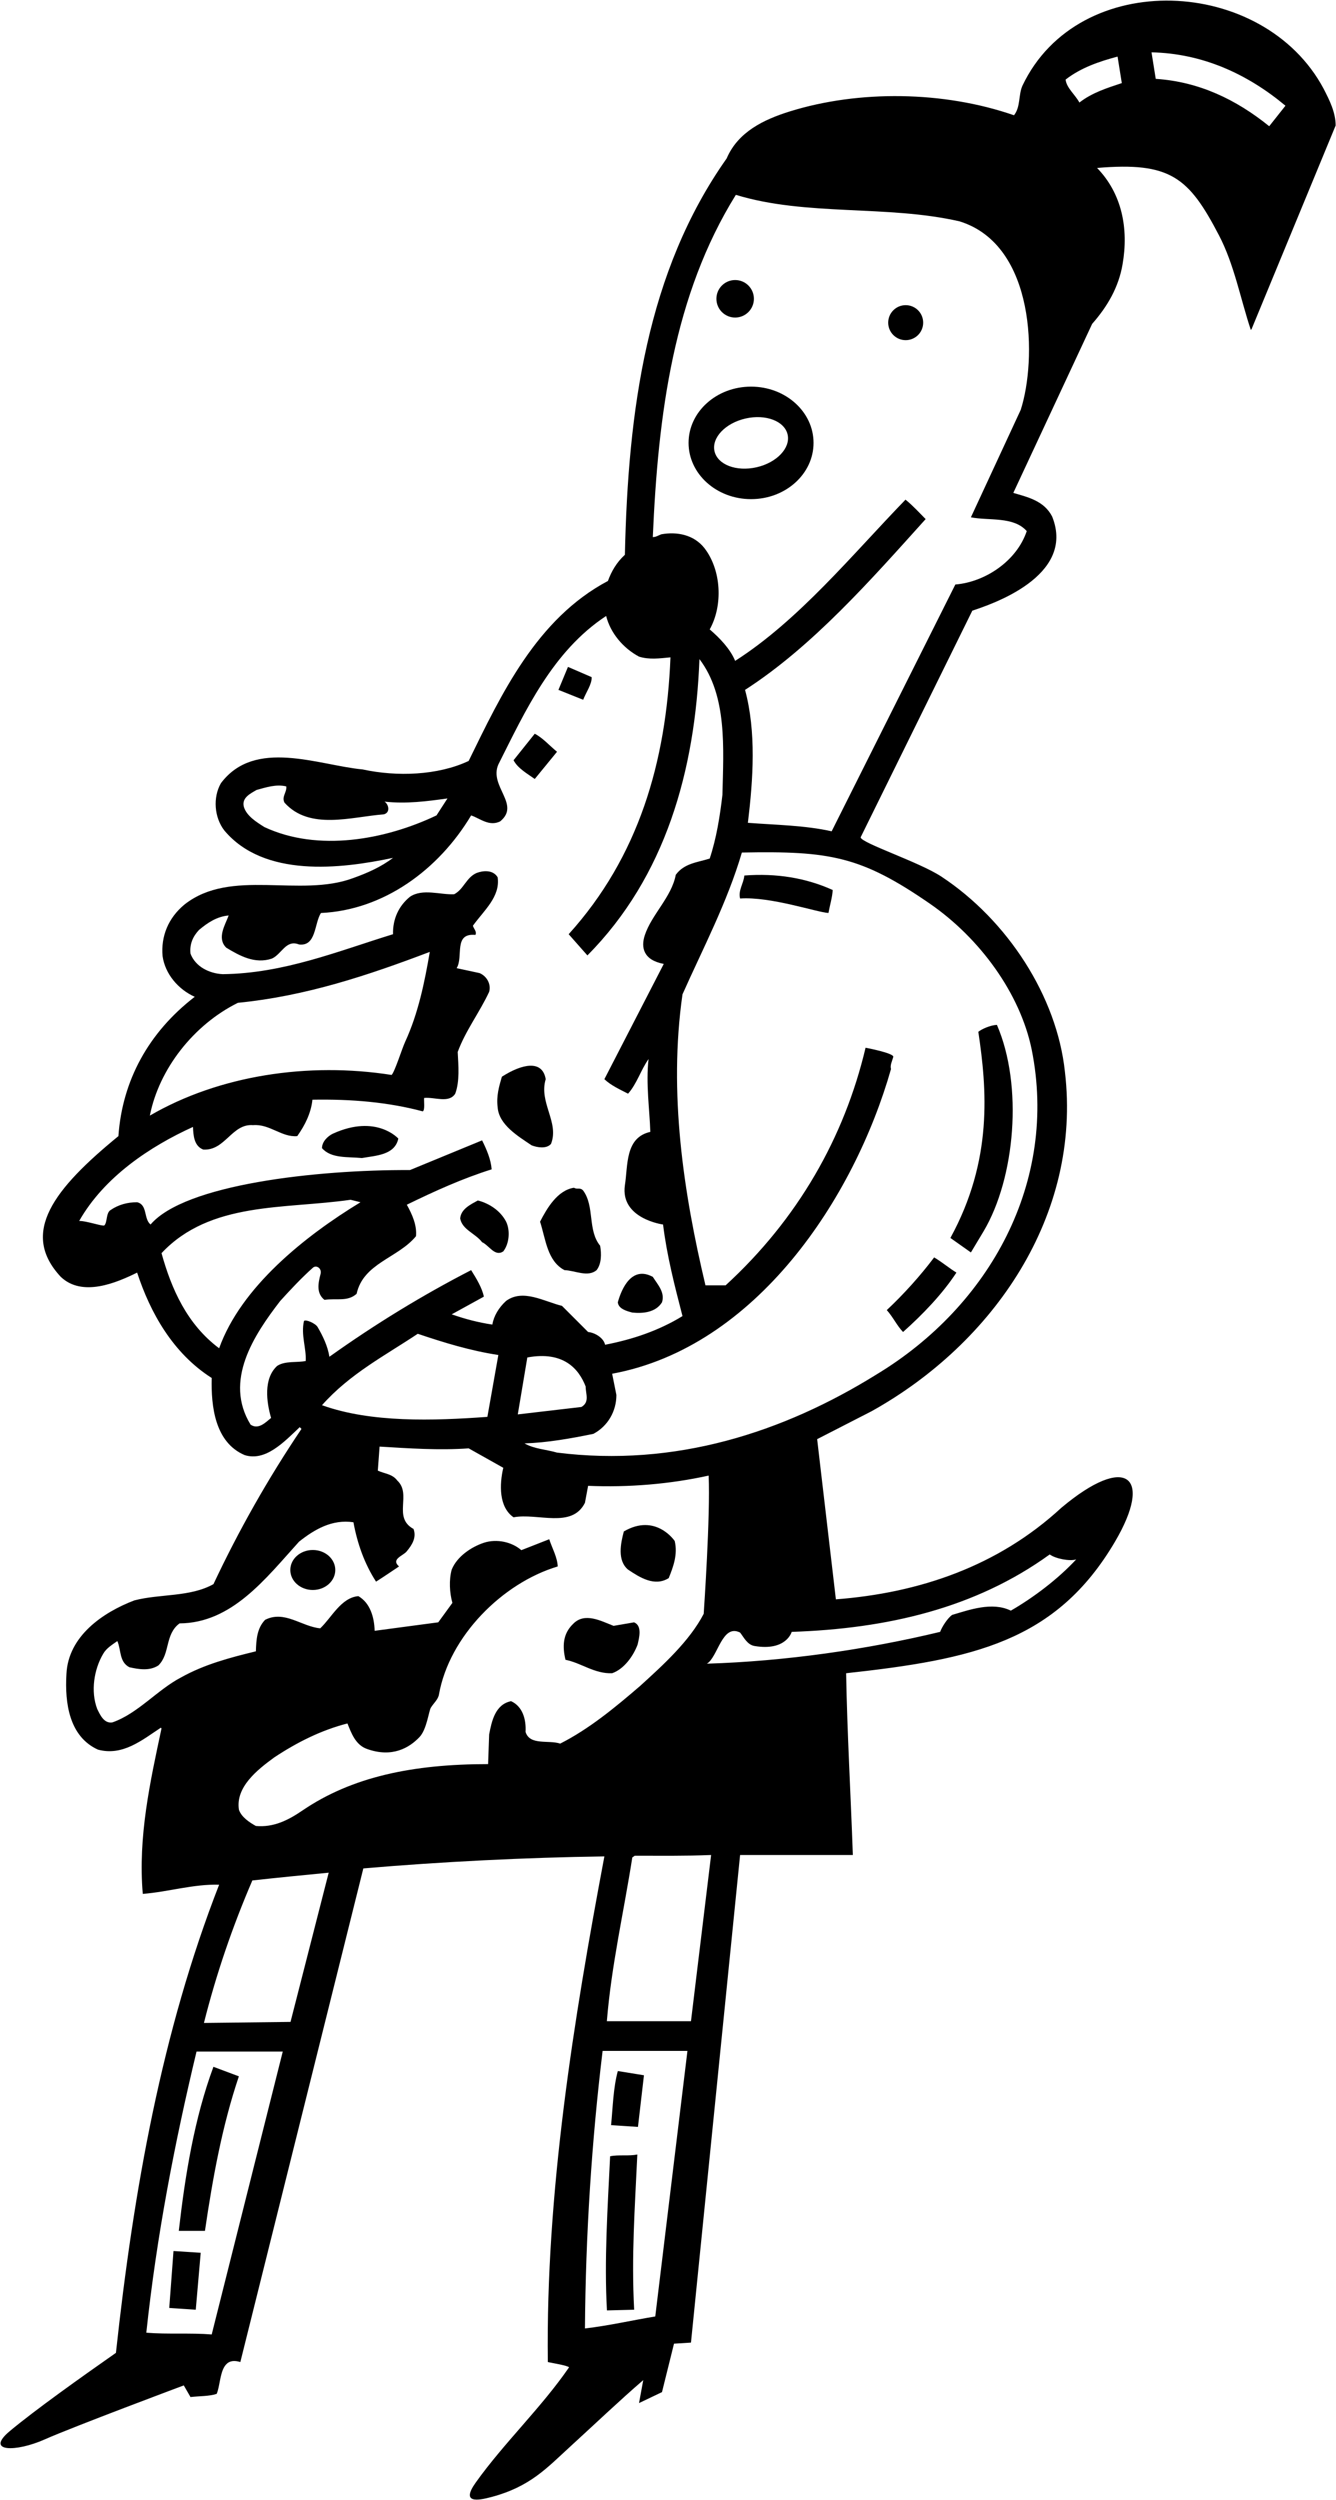 <?xml version="1.0" encoding="UTF-8"?>
<svg xmlns="http://www.w3.org/2000/svg" xmlns:xlink="http://www.w3.org/1999/xlink" width="378pt" height="707pt" viewBox="0 0 378 707" version="1.1">
<g id="surface1">
<path style=" stroke:none;fill-rule:nonzero;fill:rgb(0%,0%,0%);fill-opacity:1;" d="M 136.398 351.301 C 138.398 352.199 140 355.5 142.398 353.898 C 144.102 351.699 144.398 348 143.199 345.5 C 141.602 342.398 138.398 340.301 135.199 339.5 C 133.199 340.602 130.398 341.898 130.199 344.602 C 130.801 347.801 134.5 348.801 136.398 351.301 "/>
<path style=" stroke:none;fill-rule:nonzero;fill:rgb(0%,0%,0%);fill-opacity:1;" d="M 47.887 652.699 L 55.387 653.199 L 56.789 637.098 L 49.086 636.598 L 47.887 652.699 "/>
<path style=" stroke:none;fill-rule:nonzero;fill:rgb(0%,0%,0%);fill-opacity:1;" d="M 57.988 630.902 C 60.188 615.902 62.887 601.102 67.586 587.199 L 60.387 584.5 C 54.988 599.102 52.387 615.098 50.586 630.902 L 57.988 630.902 "/>
<path style=" stroke:none;fill-rule:nonzero;fill:rgb(0%,0%,0%);fill-opacity:1;" d="M 88.5 438.344 C 84.984 438.344 82.137 440.875 82.137 444 C 82.137 447.125 84.984 449.656 88.5 449.656 C 92.016 449.656 94.863 447.125 94.863 444 C 94.863 440.875 92.016 438.344 88.5 438.344 "/>
<path style=" stroke:none;fill-rule:nonzero;fill:rgb(0%,0%,0%);fill-opacity:1;" d="M 178.898 371.199 C 181.898 371.5 185.5 371.199 187.301 368.301 C 188.199 365.5 186.102 363.301 184.699 361.102 C 178.801 357.898 175.898 364.301 174.801 368.301 C 175 370.199 177.398 370.801 178.898 371.199 "/>
<path style=" stroke:none;fill-rule:nonzero;fill:rgb(0%,0%,0%);fill-opacity:1;" d="M 177.699 443.898 C 181 446.102 185.199 448.801 189.199 446.301 C 190.5 443.102 191.801 439.602 190.898 435.801 C 190.898 435.801 185.562 427.812 176.5 433.102 C 175.602 436.5 174.602 441.301 177.699 443.898 "/>
<path style=" stroke:none;fill-rule:nonzero;fill:rgb(0%,0%,0%);fill-opacity:1;" d="M 151.301 220.301 L 157.602 212.602 C 155.5 210.898 153.602 208.699 151.301 207.5 L 145.301 215 C 146.5 217.301 149.199 218.801 151.301 220.301 "/>
<path style=" stroke:none;fill-rule:nonzero;fill:rgb(0%,0%,0%);fill-opacity:1;" d="M 150.398 323.898 C 151.898 324.5 154.602 325 155.898 323.5 C 158.301 317.398 152.398 311.801 154.398 305.199 C 153.48 299.672 147.789 300.797 142 304.5 C 141.199 307.199 140.398 310 140.801 313.102 C 141.102 318.102 146.699 321.398 150.398 323.898 "/>
<path style=" stroke:none;fill-rule:nonzero;fill:rgb(0%,0%,0%);fill-opacity:1;" d="M 167.398 191.5 L 160.699 188.602 L 158 195.102 L 165 197.898 C 165.801 195.801 167.5 193.5 167.398 191.5 "/>
<path style=" stroke:none;fill-rule:nonzero;fill:rgb(0%,0%,0%);fill-opacity:1;" d="M 152.801 345.5 C 154.398 350.398 154.801 356.602 159.699 359.199 C 162.699 359.301 166.301 361.301 168.801 359.199 C 170.199 357.398 170.199 354.602 169.801 352.301 C 166.199 347.898 168.301 341.199 165 336.699 C 164.102 335.699 163.398 336.5 162.398 335.898 C 157.699 336.602 154.699 341.801 152.801 345.5 "/>
<path style=" stroke:none;fill-rule:nonzero;fill:rgb(0%,0%,0%);fill-opacity:1;" d="M 94.199 320.602 C 92.699 321.301 91.102 322.898 91.102 324.699 C 93.699 327.699 98.398 327.102 102.398 327.5 C 106.301 326.801 111.699 326.699 112.699 322 C 112.699 322 106.5 315 94.199 320.602 "/>
<path style=" stroke:none;fill-rule:nonzero;fill:rgb(0%,0%,0%);fill-opacity:1;" d="M 208 89.805 C 210.93 89.805 213.305 87.43 213.305 84.5 C 213.305 81.57 210.93 79.195 208 79.195 C 205.07 79.195 202.695 81.57 202.695 84.5 C 202.695 87.43 205.07 89.805 208 89.805 "/>
<path style=" stroke:none;fill-rule:nonzero;fill:rgb(0%,0%,0%);fill-opacity:1;" d="M 212.5 109.34 C 202.738 109.34 194.82 116.465 194.82 125.25 C 194.82 134.035 202.738 141.16 212.5 141.16 C 222.262 141.16 230.18 134.035 230.18 125.25 C 230.18 116.465 222.262 109.34 212.5 109.34 Z M 214.078 132.141 C 208.371 133.453 203.035 131.43 202.16 127.621 C 201.289 123.816 205.211 119.668 210.922 118.359 C 216.629 117.047 221.965 119.074 222.84 122.879 C 223.711 126.684 219.789 130.832 214.078 132.141 "/>
<path style=" stroke:none;fill-rule:nonzero;fill:rgb(0%,0%,0%);fill-opacity:1;" d="M 210.602 247.602 C 210.398 249.898 208.801 251.801 209.398 254.102 C 218 253.5 231.102 258 234.398 258.199 C 234.801 256 235.5 253.699 235.602 251.699 C 228.102 248.301 219.699 246.898 210.602 247.602 "/>
<path style=" stroke:none;fill-rule:nonzero;fill:rgb(0%,0%,0%);fill-opacity:1;" d="M 374.5 25.102 C 357.539 -6.734 305.195 -9.199 289.301 24.199 C 288.102 26.801 288.801 30.199 286.898 32.602 C 267 25.699 242.992 25.441 223.5 31.5 C 216.102 33.801 208.801 37.301 205.602 44.801 C 183 76.801 177.699 116 176.801 156.898 C 174.398 159.102 173 161.602 172 164.301 C 151.801 175 141.801 196.398 132.602 215.199 C 123.898 219.301 112.301 219.699 102.602 217.602 C 90 216.398 72.102 208.699 62.5 221.5 C 60.199 225.5 60.602 231.199 63.5 234.898 C 74.699 248.199 96.199 245.801 111.199 242.602 C 107.801 245.199 103.898 246.898 100 248.301 C 84.801 254 65.398 245.398 52.199 255.801 C 47.602 259.602 45.5 264.801 46 270.398 C 46.699 275.398 50.398 279.801 55.102 281.898 C 42 292 34.602 305.602 33.5 321.301 C 15.344 336.156 5.523 348.609 17.199 361.102 C 23.301 366.898 32.898 362.801 38.801 359.898 C 42.5 371.199 48.898 382.699 59.898 389.699 C 59.699 397.699 60.801 407.898 69.199 411.5 C 75.062 413.375 80.301 407.898 84.801 403.602 L 85.301 404.102 C 75.801 418.199 67.5 432.898 60.398 448 C 53.801 451.699 45.301 450.699 38 452.602 C 29.102 456 19.301 462.699 18.801 473.398 C 18.301 481.699 19.602 491.102 27.699 494.801 C 34.699 496.699 40.199 492.102 45.5 488.602 L 45.699 488.801 C 42.5 503.801 39 519.5 40.398 535.602 C 47.801 535 54.699 532.801 62 533 C 45.801 574.5 37.801 619.301 32.801 665.398 C 22.801 672.398 10 681.5 2.801 687.5 C -4.398 693.5 4.5 693.5 12.602 689.898 C 20.699 686.297 52 674.602 52 674.602 L 53.898 677.898 C 56.398 677.602 59.199 677.699 61.301 677 C 62.172 675.066 62.191 671.309 63.559 669.211 C 64.383 667.945 65.703 667.285 68 668 L 102.801 528.398 C 124.898 526.5 148.801 525.301 171 525 C 162.301 571.199 154.398 620.102 155 668 C 155.301 668.098 160.801 669 161 669.5 C 153.145 680.918 142.617 690.836 134.602 702.074 C 130.398 707.965 135.012 707.246 139.043 706.168 C 150.031 703.242 154.742 697.93 161.379 691.867 C 168.426 685.43 175.191 678.973 182 673.102 L 180.801 679.602 L 187.301 676.5 L 190.699 662.801 L 195.5 662.5 L 209.398 524.602 L 241.301 524.602 C 240.699 507.398 239.699 490.199 239.398 473.199 C 275.207 469.273 298.801 464.344 315.477 435.984 C 326.379 417.445 318.648 410.988 300.301 426.398 C 282.301 443 260 450.5 236.5 452.301 L 231.199 407 L 246.602 399.102 C 281.102 379.898 306.102 343.699 301.301 303.102 C 299.051 281.801 285.043 260.219 266.328 247.891 C 260.09 243.781 243.602 238.398 243.5 236.801 L 275.102 172.699 C 279.961 171.078 304.508 163.121 297.699 146.102 C 295.398 141.602 290.801 140.602 286.699 139.398 L 309 91.602 C 313.398 86.602 316.5 81.199 317.602 74.801 C 319.398 64.602 317.398 54.699 310.398 47.5 C 331.219 45.723 336.375 50.23 344.883 66.535 C 349.215 74.828 350.953 84.461 353.898 93.301 L 354.102 93.102 L 377.898 35.5 C 377.898 31.801 376.199 28.398 374.5 25.102 Z M 74.801 233.898 C 72.602 232.5 69.801 230.801 69 228.199 C 68.301 225.602 70.898 224.398 72.602 223.398 C 75.199 222.699 78.102 221.699 81 222.398 C 81.199 224.102 79.602 225.301 80.5 227 C 87.602 234.898 99.398 231 108.602 230.301 C 110.5 229.801 110 227.5 108.801 226.699 C 114.898 227.398 120.898 226.602 126.602 225.801 L 123.5 230.602 C 109 237.5 90 241 74.801 233.898 Z M 67.301 283.602 C 86.602 281.699 104.199 275.801 121.602 269.199 C 120.16 277.672 118.34 286.586 114.656 294.574 C 113.73 296.582 111.699 303.102 110.801 304 C 87.199 300.301 62 304.102 42.398 315.5 C 45 302.301 54.801 289.801 67.301 283.602 Z M 62 381.301 C 52.898 374.5 48.5 364.5 45.699 354.398 C 59.5 339.699 80.5 342 99.199 339.301 L 102 340 C 86.199 349.602 68.199 364 62 381.301 Z M 78.398 386.301 C 74.5 389.898 75.398 396.5 76.699 401 C 75.102 402.301 73.102 404.398 70.898 402.898 C 63.301 390.5 71.801 377.602 79.301 367.898 C 82.441 364.453 85.289 361.414 88.52 358.52 C 89.504 357.637 91.117 358.703 90.699 360.289 C 89.992 362.969 89.477 365.777 91.801 367.602 C 95.199 367.102 98.301 368.199 100.898 365.898 C 102.801 357.199 112.602 355.801 117.699 349.602 C 118 346.5 116.602 343.398 115.102 340.699 C 122.898 336.898 130.801 333.301 139.102 330.699 C 138.898 327.898 137.699 325.102 136.398 322.5 L 116 330.898 C 89.43 330.785 52.27 334.949 42.602 346.301 C 40.602 344.699 41.801 340.699 38.801 340 C 36 340 33.5 340.699 31.301 342.199 C 29.961 342.977 30.41 345.637 29.531 346.547 C 29.164 346.93 24.301 345.199 22.398 345.301 C 29.5 332.801 42.5 324.199 54.602 318.699 C 54.699 321.102 54.898 324.102 57.5 325.102 C 63.699 325.5 65.602 317.699 71.602 318.199 C 76.301 317.801 79.699 321.699 84.102 321.301 C 86.301 318.199 88 314.801 88.398 311 C 99.398 310.801 109.898 311.699 119.602 314.301 C 120.301 314 119.898 311.301 120 310.5 C 123 310.199 127 312.102 128.801 309.301 C 130.102 305.801 129.699 301.398 129.5 297.5 C 131.699 291.5 135.699 286.301 138.398 280.5 C 139 278.398 137.801 276.102 135.699 275.199 L 129.199 273.801 C 131.199 270.602 128.199 263.801 134.5 264.398 C 135 263.5 134 262.602 133.801 261.801 C 136.898 257.5 141.602 253.602 140.801 248.102 C 139.5 245.898 136.602 246.199 134.801 246.898 C 131.898 248.199 131.199 251.5 128.5 252.898 C 124.602 253.102 119.602 251.199 116 253.602 C 112.801 256.199 111.102 259.898 111.199 264.199 C 95.602 269 80.301 275.301 63 275.5 C 59.199 275.301 55.301 273.398 53.898 269.699 C 53.602 267 54.602 264.801 56.301 263 C 58.801 260.898 61.398 259.199 64.699 258.898 C 63.699 261.602 61.301 265.301 64 268 C 67.801 270.301 72.102 272.699 76.898 271.102 C 79.699 269.898 80.898 265.602 84.602 267.102 C 89.5 267.699 88.898 261.199 90.801 258.199 C 108.5 257.398 124.102 246 133.301 230.602 C 135.898 231.5 138.398 233.801 141.5 232.301 C 147.398 227.5 138.301 222.398 141 216.199 C 148.602 201.102 156.301 184.199 171.5 174.199 C 172.699 179 176.301 183.301 180.801 185.699 C 183.699 186.602 186.602 186.199 189.699 185.898 C 188.5 215.5 180.699 242.301 160.898 264.199 L 166.199 270.199 C 188.301 247.898 196.699 217.898 197.898 186.398 C 205.801 196.801 204.699 211.602 204.398 224.801 C 203.699 230.801 202.699 237.102 200.801 242.801 C 197.398 243.898 193.602 244.102 191.199 247.398 C 190.031 253.672 184.348 258.664 182.438 264.48 C 181.305 267.93 182 271.5 187.801 272.602 L 171 305.199 C 172.898 307 175.398 308.102 177.699 309.301 C 180.199 306.5 181.301 302.602 183.5 299.5 C 182.699 306.398 183.801 313.801 184 320.102 C 176.801 321.699 177.699 329.602 176.801 335.199 C 175.445 344.676 187.602 346.301 187.602 346.301 C 188.699 355.199 190.898 363.699 193.102 372.199 C 186.398 376.301 179 378.801 171.199 380.301 C 170.801 378.398 168.398 376.898 166.398 376.699 L 159 369.301 C 154 368.102 148 364.398 143.199 367.898 C 141.102 369.801 139.699 372.199 139.301 374.602 C 135.301 374 131.5 373 127.801 371.699 L 136.898 366.699 C 136.398 364.199 134.801 361.602 133.301 359.199 C 119.5 366.301 106.102 374.5 93.199 383.699 C 92.699 380.621 91.379 377.906 89.863 375.289 C 89.262 374.246 86.398 373 86 373.602 C 85.102 377.5 86.699 381.301 86.5 384.898 C 84.102 385.398 80.602 384.801 78.398 386.301 Z M 164.5 397.898 L 146.5 400 L 149.199 383.898 C 159.5 382 163.801 387.199 165.699 392.102 C 165.699 394.199 166.898 396.5 164.5 397.898 Z M 141 383.199 L 137.898 400.699 C 122.602 401.801 105 402.398 91.102 397.398 C 99 388.5 108.898 383.398 118.199 377.199 C 125.602 379.699 133.102 382 141 383.199 Z M 59.898 660.199 C 53.898 659.699 47.398 660.199 41.398 659.699 C 44.301 632.402 49.398 606.102 55.602 580.199 L 80 580.199 Z M 82.199 571.801 L 57.699 572.102 C 61.199 558.199 65.801 544.801 71.398 531.801 C 78.602 531 85.801 530.301 93 529.602 Z M 158.5 493.102 C 155.199 492 149.898 493.699 148.699 489.801 C 148.898 486.301 147.898 482.602 144.602 481.102 C 140.102 482 139.102 486.801 138.398 490.5 L 138.102 498.898 C 116.738 498.898 99.555 502.492 85.562 512.023 C 81.602 514.727 77.449 516.852 72.398 516.398 C 70.602 515.398 68.301 513.898 67.602 511.801 C 66.602 505.398 72.801 500.5 77.602 497 C 84.102 492.699 90.898 489.301 98.301 487.398 C 99.398 490.102 100.555 493.43 103.801 494.602 C 110.934 497.172 115.809 494.309 118.711 491.23 C 120.77 489.039 121.312 483.898 121.902 482.941 C 122.652 481.719 123.977 480.602 124.199 479.199 C 127.102 462.801 142.102 447.699 157.801 443 C 157.699 440.398 156.199 437.801 155.398 435.301 L 147.5 438.398 C 144.898 436.102 140.602 435.102 136.898 436.301 C 133.301 437.5 129.301 440.199 127.801 443.898 C 127 446.801 127.199 450.5 128 453.301 L 124 458.801 L 106 461.199 C 105.898 457.301 104.699 453.301 101.398 451.398 C 96.5 451.801 93.801 457.5 90.602 460.5 C 85.301 460 80.5 455.301 75 458.102 C 72.699 460.5 72.5 463.699 72.398 467 C 65 468.801 57.801 470.699 51.199 474.398 C 44.5 477.898 39 484.602 31.801 487.102 C 29.398 487.5 28.301 484.898 27.5 483.301 C 25.602 478.301 26.602 472.102 29.199 467.699 C 30.102 466.102 31.801 465.102 33.199 464.102 C 34.301 466.602 33.699 470 36.602 471.5 C 39.301 472.102 42.301 472.602 44.801 471 C 48.199 467.699 46.602 462.199 50.801 459.102 C 65.602 459 75.102 446.5 84.602 436 C 89 432.5 94 429.602 100 430.5 C 101.102 436.5 103.102 442.199 106.398 447.301 C 108.602 445.898 110.801 444.398 112.898 443 C 110.5 440.898 114.102 440 115.102 438.699 C 116.602 436.898 117.898 434.801 117 432.398 C 111 429.102 116.602 422.602 112.398 418.699 C 111 416.801 108.801 416.801 106.898 415.898 L 107.398 409.102 C 115.602 409.602 124.199 410.199 132.602 409.602 L 142.398 415.102 C 141.301 419.801 141.102 426.199 145.301 429.102 C 152.102 427.801 161.801 432.398 165.5 425 L 166.398 420.199 C 177.801 420.699 189.699 419.699 200.5 417.301 C 201 428.699 199.199 454.801 199.102 456.398 C 195.102 464.102 187.602 470.898 181.102 476.801 C 173.898 483 166.602 489 158.5 493.102 Z M 185.398 655.102 C 178.801 656.199 172.301 657.699 165.5 658.5 C 165.699 632 167.398 605.602 170.5 580 C 178.5 580 187.398 580 194.5 580 Z M 195.5 571.602 L 171.699 571.602 C 173 555.699 176.5 540.699 178.898 525.301 L 179.602 524.801 C 187.5 524.801 193.801 524.898 201.199 524.602 Z M 297 439.602 C 298.602 440.801 302.699 441.602 304.5 441 C 299.301 446.602 292.398 451.801 286 455.5 C 280.699 452.898 274.199 455.301 269.398 456.699 C 268.102 457.602 266.5 460.102 266 461.5 C 245.199 466.5 222.301 469.801 200 470.5 C 203.102 468.699 204.301 459.102 209.398 461.699 C 210.5 463.102 211.426 465.152 213.5 465.5 C 222.5 467 224 461.5 224 461.5 C 251 460.602 276 454.801 297 439.602 Z M 263 255.5 C 277.258 265.312 288.648 280.98 291.898 296.801 C 299.398 334.199 280.102 369.301 248 388.699 C 221.602 405.102 191 415 157.602 410.801 C 154.5 409.898 151.199 409.801 148.398 408.199 C 154.898 408 161.5 406.801 167.898 405.5 C 172 403.301 174.398 399.102 174.398 394.5 L 173.199 388.5 C 213.898 381 241.699 338.898 252.102 302.301 C 251.75 301.352 252.449 300 252.738 298.91 C 253.023 297.824 244.898 296.301 244.898 296.301 C 238.898 321.699 225.699 344.801 205.301 363.5 L 199.602 363.5 C 193.398 337.398 189.102 309.102 193.102 281.199 C 198.801 268.398 205.801 255.102 209.898 241.102 C 234.902 240.613 243.656 242.18 263 255.5 Z M 288.801 115.898 L 274.699 146.301 C 279.801 147.301 286.801 146 290.5 150.199 C 287.699 158.602 278.801 164.602 270.301 165.301 L 235.301 235.102 C 227.801 233.398 219.398 233.301 211.602 232.699 C 213.102 220.301 214 207 210.801 195.102 C 229.898 182.801 246.398 164 261.898 146.801 C 260.199 145.102 258.301 143 256.199 141.301 C 241 157 226 175.398 208 186.898 C 206.602 183.5 203.602 180.398 200.801 178 C 204.602 171.199 204.102 161.199 199.301 155 C 196.301 151.199 191.5 150.301 187.102 151.102 C 186.301 151.398 185.602 151.898 184.699 151.898 C 186.199 117 190.602 83.398 208.199 55.102 C 228.102 61.199 251 57.898 271.5 62.602 C 293.176 69.328 293.293 101.973 288.801 115.898 Z M 305.398 29 C 304.301 26.898 301.699 24.801 301.5 22.5 C 305.898 19.102 311 17.398 316.199 16 L 317.398 23.5 C 313.199 24.898 309 26.199 305.398 29 Z M 359.102 35.699 C 349.699 28.102 339.199 23.102 327 22.301 L 325.801 14.801 C 340.102 15.102 352.801 20.801 363.699 29.898 L 359.102 35.699 "/>
<path style=" stroke:none;fill-rule:nonzero;fill:rgb(0%,0%,0%);fill-opacity:1;" d="M 256.25 86.301 C 253.516 86.301 251.301 88.516 251.301 91.25 C 251.301 93.984 253.516 96.199 256.25 96.199 C 258.984 96.199 261.199 93.984 261.199 91.25 C 261.199 88.516 258.984 86.301 256.25 86.301 "/>
<path style=" stroke:none;fill-rule:nonzero;fill:rgb(0%,0%,0%);fill-opacity:1;" d="M 179.426 653.199 C 178.625 638.098 179.625 624.402 180.324 609.301 C 177.926 609.801 175.023 609.301 172.625 609.801 C 171.926 624.199 170.926 639.301 171.727 653.398 L 179.426 653.199 "/>
<path style=" stroke:none;fill-rule:nonzero;fill:rgb(0%,0%,0%);fill-opacity:1;" d="M 182.199 586.898 L 174.801 585.699 C 173.5 590.5 173.398 595.898 172.898 601 L 180.5 601.5 L 182.199 586.898 "/>
<path style=" stroke:none;fill-rule:nonzero;fill:rgb(0%,0%,0%);fill-opacity:1;" d="M 179.398 458.801 L 173.602 459.801 C 170.199 458.5 165.398 455.801 162.102 459.301 C 159.199 462.102 159.102 465.699 160 469.398 C 164.5 470.301 168.199 473.398 173.199 473.199 C 176.602 472 179.199 468.301 180.398 465.102 C 180.801 463.301 181.801 459.801 179.398 458.801 "/>
<path style=" stroke:none;fill-rule:nonzero;fill:rgb(0%,0%,0%);fill-opacity:1;" d="M 278.301 348.199 C 287.23 333.152 289.5 307 282.062 289.836 C 280.125 289.949 277.801 291 276.801 291.801 C 279.199 307.898 281 328 268.898 350.102 L 274.699 354.199 C 275.898 352.199 277.102 350.199 278.301 348.199 "/>
<path style=" stroke:none;fill-rule:nonzero;fill:rgb(0%,0%,0%);fill-opacity:1;" d="M 250.898 370.5 C 252.699 372.5 253.699 374.801 255.5 376.699 C 261 371.801 266.602 366 270.602 359.898 C 268.5 358.602 266.5 356.898 264.301 355.602 C 260.398 360.801 255.602 366.102 250.898 370.5 "/>
</g>
</svg>
